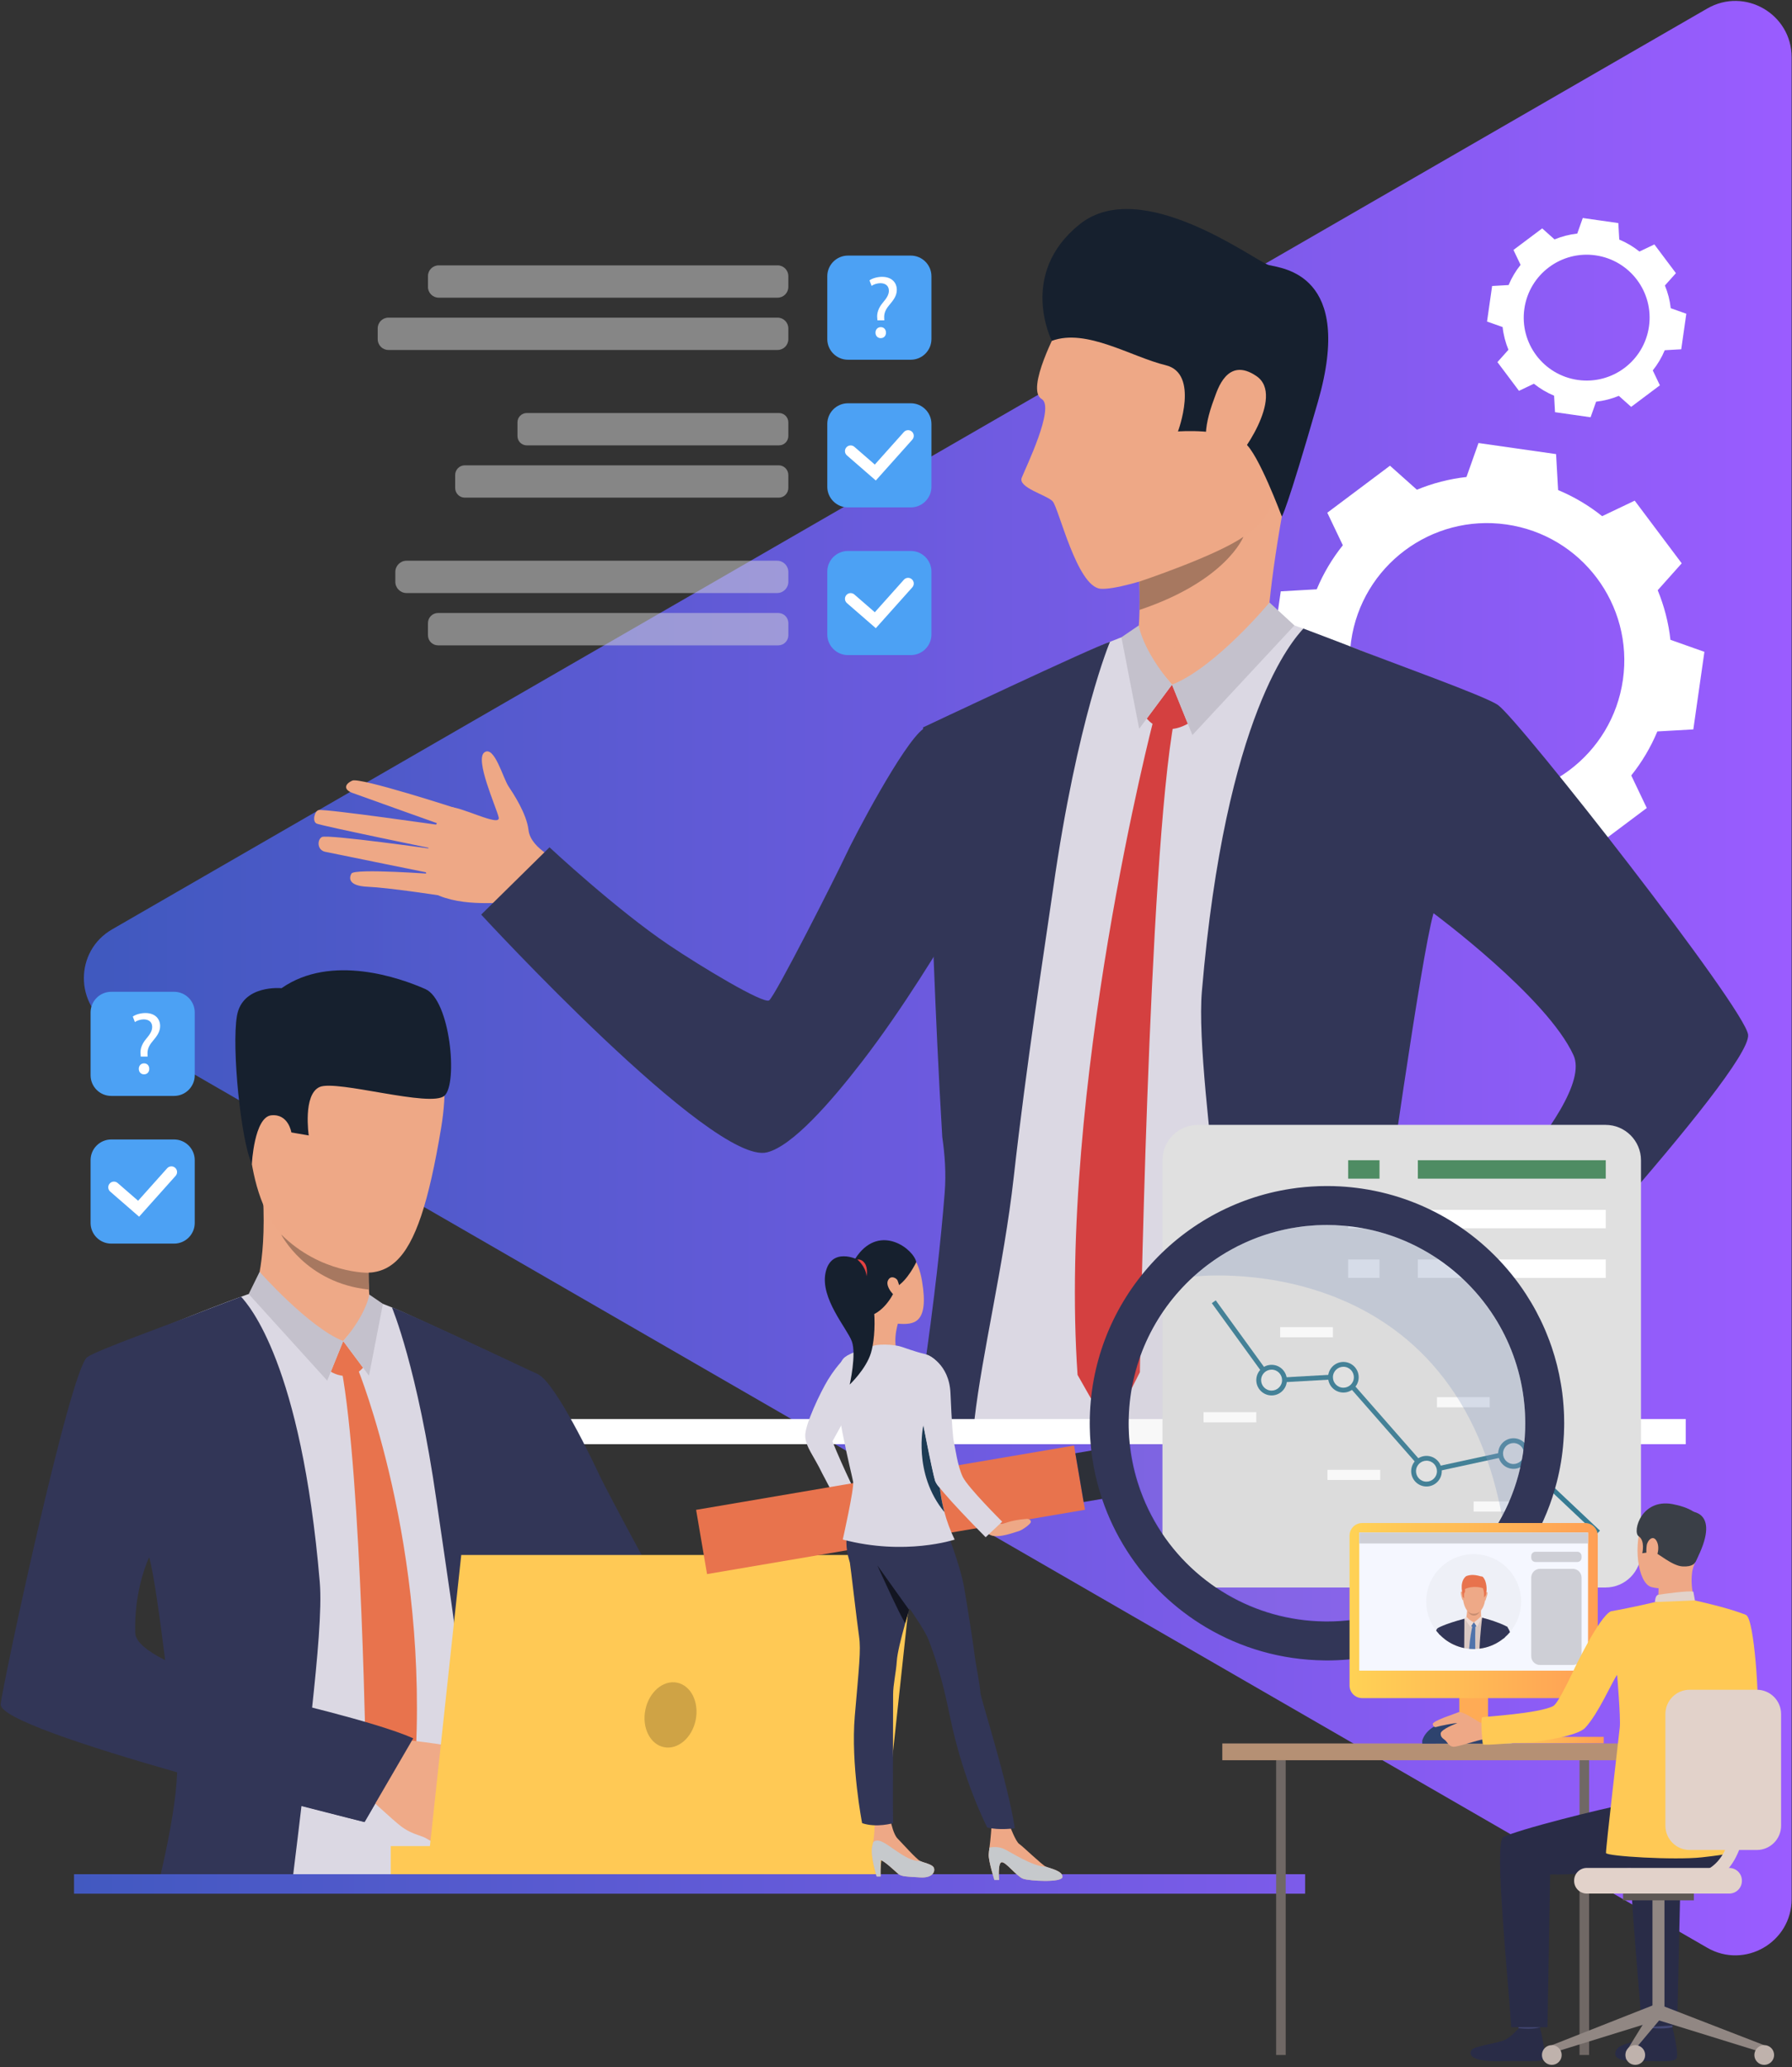 <svg width="514" height="593" viewBox="0 0 514 593" fill="none" xmlns="http://www.w3.org/2000/svg">
<rect x="0" y="0" width="514" height="593" fill="#333333" stroke="none"/>
<path d="M32.128 266.619L489.687 2.446C500.445 -3.765 513.895 4.002 513.895 16.424V544.765C513.895 557.191 500.445 564.954 489.687 558.743L32.128 294.574C21.37 288.363 21.37 272.833 32.128 266.619Z" fill="url(#paint0_linear_1_689)"/>
<path d="M475.379 209.821C473.464 214.419 470.926 218.658 467.893 222.453L472.346 231.788L463.356 238.531L454.366 245.275L446.647 238.386C442.154 240.239 437.376 241.486 432.426 242.039L428.976 251.781L417.852 250.191L406.727 248.602L406.141 238.284C401.543 236.37 397.304 233.832 393.508 230.799L384.173 235.251L377.43 226.262L370.687 217.272L377.576 209.556C375.722 205.063 374.475 200.282 373.923 195.335L364.181 191.885L365.77 180.761L367.359 169.636L377.677 169.05C379.592 164.452 382.13 160.213 385.163 156.417L380.71 147.082L389.7 140.339L398.69 133.596L406.409 140.485C410.902 138.631 415.68 137.384 420.63 136.832L424.08 127.09L435.204 128.679L446.329 130.268L446.915 140.586C451.513 142.501 455.752 145.039 459.547 148.072L468.883 143.619L475.626 152.609L482.369 161.599L475.48 169.318C477.334 173.811 478.581 178.589 479.133 183.539L488.875 186.989L487.286 198.113L485.697 209.238L475.379 209.824V209.821ZM432.09 150.454C410.563 147.38 390.618 162.341 387.545 183.868C384.471 205.395 399.432 225.34 420.959 228.413C442.486 231.487 462.431 216.526 465.504 194.999C468.578 173.472 453.617 153.527 432.09 150.454V150.454Z" fill="white"/>
<path d="M477.5 100.466C476.622 102.573 475.46 104.518 474.067 106.257L476.107 110.536L471.987 113.627L467.866 116.717L464.329 113.559C462.269 114.41 460.08 114.979 457.809 115.233L456.227 119.699L451.127 118.971L446.027 118.242L445.76 113.512C443.652 112.634 441.707 111.472 439.969 110.079L435.689 112.119L432.599 107.998L429.508 103.878L432.667 100.34C431.816 98.28 431.243 96.088 430.993 93.821L426.527 92.239L427.255 87.139L427.984 82.039L432.714 81.771C433.592 79.664 434.754 77.719 436.147 75.98L434.107 71.701L438.227 68.61L442.348 65.52L445.885 68.678C447.945 67.831 450.138 67.258 452.405 67.004L453.987 62.538L459.087 63.267L464.187 63.995L464.454 68.725C466.562 69.603 468.507 70.765 470.245 72.158L474.525 70.118L477.615 74.239L480.706 78.359L477.547 81.897C478.398 83.957 478.967 86.149 479.221 88.416L483.688 89.999L482.959 95.098L482.23 100.198L477.5 100.466V100.466ZM457.657 73.249C447.786 71.84 438.644 78.698 437.234 88.569C435.825 98.439 442.683 107.582 452.554 108.991C462.425 110.401 471.567 103.543 472.976 93.672C474.386 83.801 467.528 74.659 457.657 73.249V73.249Z" fill="white"/>
<path d="M130.816 231.876C130.816 231.876 103.295 222.934 101.058 223.93C98.822 224.93 98.52 226.505 101.065 227.454C103.61 228.399 127.455 236.894 127.455 236.894C127.455 236.894 93.444 231.995 91.425 232.381C90.242 232.608 89.483 235.617 90.805 236.254C92.13 236.891 125.662 243.766 125.662 243.766C125.662 243.766 93.905 239.25 92.33 240.11C90.951 240.862 90.92 243.841 93.261 244.346C95.603 244.851 124.931 250.787 124.931 250.787C124.931 250.787 101.689 249.022 100.801 250.598C100.259 251.56 99.486 254.122 105.487 254.383C111.488 254.64 125.659 256.816 125.659 256.816L130.813 231.883L130.816 231.876Z" fill="#EEA886"/>
<path d="M161.145 247.29C161.145 247.29 152.24 243.749 151.599 238.131C151.057 233.353 147.089 227.427 145.872 225.601C144.243 223.157 141.813 213.825 138.957 215.818C136.103 217.807 142.27 231.368 143.033 234.455C143.799 237.545 131.641 230.961 128.601 231.554C125.562 232.151 117.28 253.468 126.073 256.995C134.87 260.519 146.205 258.279 147.648 259.218C149.092 260.157 153.964 262.044 153.964 262.044L161.145 247.29V247.29Z" fill="#EEA886"/>
<path d="M268.507 407.069C268.308 409.644 268.094 412.098 267.894 414.29H395.34C395.292 412.142 395.231 409.705 395.187 407.069C394.757 385.82 394.13 350.989 394.405 337.835C394.757 319.056 398.711 270.258 399.494 267.435C399.494 267.435 427.456 226.807 456.787 307.003C462.843 323.529 407.328 364.94 414.227 366.21C421.11 367.467 420.835 380.574 420.835 380.574C420.835 380.574 473.113 335.039 472.042 321.628C471.446 314.176 430.509 205.91 424.254 201.433C419.991 198.367 393.225 187.635 379.349 182.376C372.925 179.923 368.035 178.222 367.022 178.161C363.847 177.961 324.693 181.719 324.693 181.719C324.693 181.719 319.081 183.637 313.331 186.273C303.535 190.766 288.266 197.801 277.318 203.016C273.777 204.703 269.344 206.97 265.665 208.919C266.108 222.225 266.905 236.498 268.026 251.753C268.026 251.753 270.066 285.069 270.249 318.72C272.011 326.341 271.706 344.046 271.706 344.046C272.198 360.833 270.327 378.067 269.836 387.694C269.531 393.718 269.023 400.77 268.501 407.073L268.507 407.069Z" fill="#DBD8E3"/>
<path d="M263.004 407.07C264.844 395.159 266.592 382.754 268.032 370.887V370.796C268.263 368.864 268.493 366.946 268.724 365.045C268.724 364.954 268.74 364.845 268.754 364.754C269.672 356.72 270.425 349.038 270.977 342.003C271.39 336.605 271.024 331.35 270.272 326.182C268.097 290.2 267.006 252.255 267.006 252.255C265.857 236.708 265.196 222.206 264.752 208.668C264.752 208.668 313.92 185.443 318.379 184.108C318.379 184.108 309.057 206.002 302.067 254.952C299.369 273.748 294.385 305.39 290.769 337.693C289.343 350.434 286.998 363.327 284.758 375.468C282.644 386.922 280.617 397.714 279.53 407.066C279.452 407.632 279.391 408.201 279.33 408.767C279.16 410.377 278.96 412.234 278.733 414.287H261.869C262.251 411.912 262.634 409.489 263.004 407.066V407.07Z" fill="#323657"/>
<path d="M349.606 349.82C351.846 371.527 354.296 389.1 356.275 407.066C356.536 409.458 356.796 411.864 357.04 414.287H408.753C408.078 411.895 407.418 409.489 406.791 407.066C401.24 386.139 396.811 364.784 396.811 351.83C396.811 351.83 407.573 274.439 411.175 261.973C411.175 261.973 443.722 286.042 451.326 302.706C458.134 317.609 408.261 363.127 408.844 364.659C412.233 373.628 425.217 390.015 425.217 390.015C425.217 390.015 502.438 307.074 501.412 296.848C500.676 289.413 435.932 206.747 429.694 202.271C426.075 199.678 399.339 190.204 386.216 185.023C383.81 184.074 375.989 181.13 373.844 180.316C371.069 183.414 351.507 204.463 344.73 284.459C343.581 297.949 347.183 326.497 349.606 349.817V349.82Z" fill="#323657"/>
<path d="M363.406 182.322C363.406 182.322 363.673 168.88 368.854 141.687C370.24 134.408 326.593 160.842 326.593 160.842C326.593 160.842 326.728 163.39 326.816 166.836C326.864 168.656 326.891 170.72 326.881 172.79C326.874 173.522 326.871 174.247 326.85 174.966C326.81 176.89 326.722 178.73 326.559 180.299C326.396 181.912 325.441 184.762 325.102 185.544C323.303 189.695 348.706 192.847 363.406 182.329V182.322Z" fill="#EEA987"/>
<path d="M336.165 196.408L328.931 206.13C328.931 206.13 333.17 211.806 340.699 207.614L336.169 196.408H336.165Z" fill="#D44040"/>
<path d="M330.863 206.523C330.863 206.523 303.423 312.174 309.078 394.41L318.312 410.682L326.953 393.637C326.953 393.637 329.321 246.535 336.844 206.266L330.863 206.523V206.523Z" fill="#D44040"/>
<path d="M328.416 187.344L336.162 196.409C336.162 196.409 348.595 193.999 352.244 187.507C355.894 181.011 328.413 187.348 328.413 187.348L328.416 187.344Z" fill="#EEA987"/>
<path d="M326.639 179.411C326.639 179.411 327.54 186.32 336.164 196.405L326.751 209.051L321.658 182.817L326.642 179.411H326.639Z" fill="#C4C1CC"/>
<path d="M364.127 172.838C364.127 172.838 348.74 191.435 336.168 196.405L342.017 210.864L371.273 179.409L364.127 172.835V172.838Z" fill="#C4C1CC"/>
<path d="M138.02 262.376C138.02 262.376 204.34 334.426 219.988 330.577C227.223 328.798 238.181 316.308 247.239 304.567C250.224 300.7 253.152 296.641 255.937 292.625C255.944 292.619 255.944 292.609 255.944 292.609C267.055 276.567 275.76 261.194 275.76 261.194C275.76 261.194 308.598 222.71 282.246 205.554C282.246 205.554 271.142 204.432 264.822 209.092C258.99 213.395 244.799 240.486 242.495 245.508C240.191 250.523 222.272 285.933 220.598 286.98C218.928 288.027 201.328 277.465 191.918 271.132C176.717 260.899 157.616 243.065 157.616 243.065L138.013 262.376H138.02Z" fill="#323657"/>
<path d="M303.613 93.923C303.613 93.923 294.024 111.702 298.778 114.464C302.705 116.748 294.176 134.195 293.061 137.045C291.946 139.895 300.174 141.965 301.922 143.802C303.671 145.635 308.852 168.209 315.629 168.89C322.406 169.571 352.943 158.952 361.259 150.304C369.574 141.657 376.395 102.607 370.848 86.132C365.298 69.661 320.539 62.864 303.616 93.919L303.613 93.923Z" fill="#EEA886"/>
<path d="M301.698 97.775C301.698 97.775 291.909 78.576 309.688 64.334C327.468 50.092 360.252 75.089 363.949 76.041C367.642 76.994 388.61 78.434 378.025 115.247C368.933 146.855 367.666 148.186 367.666 148.186C367.666 148.186 360.882 129.875 357.036 127.083C351.032 122.725 337.871 123.772 337.871 123.772C337.871 123.772 344.143 107.121 334.34 104.763C324.537 102.404 311.616 94.096 301.698 97.779V97.775Z" fill="#16202E"/>
<path d="M348.314 114.233C349.178 111.949 351.974 102.133 360.398 107.896C368.822 113.66 355.149 132.165 353.682 132.402C352.214 132.643 341.039 133.453 348.314 114.233V114.233Z" fill="#EEA886"/>
<path d="M326.881 172.787C326.874 173.519 326.871 174.244 326.85 174.963C351.817 166.583 356.652 153.971 356.652 153.971C348.866 159.477 326.816 166.834 326.816 166.834C326.864 168.653 326.891 170.717 326.881 172.787V172.787Z" fill="#A77860"/>
<path d="M417.854 364.394C417.854 364.394 415.492 366.373 412.988 366.353C408.664 366.315 403.744 361.619 399.227 365.885C394.71 370.151 404.222 388.304 407.648 390.428C411.073 392.556 418.86 388.734 427.193 378.663C435.525 368.593 417.857 364.394 417.857 364.394H417.854Z" fill="#EEA886"/>
<path d="M400.957 364.668C400.957 364.668 392.214 367.671 382.896 372.218C374.723 376.206 365.13 382.299 366.109 384.369C367.593 387.514 374.885 381.618 383.258 378.212C390.964 375.078 389.974 377.003 389.974 377.003C389.974 377.003 390.225 376.44 382.496 381.506C374.184 386.955 365.486 393.156 366.251 394.867C367.204 396.988 367.502 397.171 370.843 395.69C369.104 396.958 369.206 397.618 369.667 398.401C372.052 402.457 385.518 396.375 390.866 393.959C386.769 395.839 383.967 397.666 387.03 399.204C390.533 400.963 409.18 391.495 416.188 388.754C423.829 385.765 400.953 364.665 400.953 364.665L400.957 364.668Z" fill="#EEA886"/>
<path d="M408.844 364.669C408.844 364.669 410.745 375.793 425.214 390.022C425.214 390.022 458.384 353.429 464.301 346.581L438.348 331.522L408.844 364.669V364.669Z" fill="#323657"/>
<path d="M27.16 407.069H483.52V414.29H27.16V407.069Z" fill="white"/>
<path d="M261.234 115.684H243.221C239.947 115.684 237.291 118.34 237.291 121.614V139.627C237.291 142.9 239.947 145.557 243.221 145.557H261.234C264.507 145.557 267.164 142.9 267.164 139.627V121.614C267.164 118.34 264.507 115.684 261.234 115.684Z" fill="#4CA1F4"/>
<g opacity="0.69">
<path opacity="0.72" d="M223.034 76.12H125.834C124.133 76.12 122.75 77.502 122.75 79.203V82.31C122.75 84.011 124.133 85.394 125.834 85.394H223.034C224.735 85.394 226.117 84.011 226.117 82.31V79.2C226.117 77.499 224.735 76.116 223.034 76.116V76.12Z" fill="#D9D9D9"/>
<path opacity="0.72" d="M111.419 91.117H223.034C224.737 91.117 226.117 92.498 226.117 94.201V97.311C226.117 99.014 224.737 100.395 223.034 100.395H111.419C109.716 100.395 108.336 99.014 108.336 97.311V94.201C108.336 92.498 109.716 91.117 111.419 91.117Z" fill="#D9D9D9"/>
</g>
<path d="M261.234 73.32H243.221C239.947 73.32 237.291 75.977 237.291 79.25V97.264C237.291 100.537 239.947 103.194 243.221 103.194H261.234C264.507 103.194 267.164 100.537 267.164 97.264V79.25C267.164 75.977 264.507 73.32 261.234 73.32V73.32Z" fill="#4CA1F4"/>
<g opacity="0.69">
<path opacity="0.72" d="M151.095 118.482H223.444C224.92 118.482 226.117 119.679 226.117 121.156V125.087C226.117 126.563 224.92 127.76 223.444 127.76H151.095C149.619 127.76 148.422 126.563 148.422 125.087V121.156C148.422 119.679 149.619 118.482 151.095 118.482Z" fill="#D9D9D9"/>
<path opacity="0.72" d="M223.339 133.483H133.333C131.798 133.483 130.554 134.727 130.554 136.262V139.983C130.554 141.518 131.798 142.761 133.333 142.761H223.339C224.874 142.761 226.117 141.518 226.117 139.983V136.262C226.117 134.727 224.874 133.483 223.339 133.483V133.483Z" fill="#D9D9D9"/>
</g>
<g opacity="0.69">
<path opacity="0.72" d="M116.614 160.85H222.895C224.674 160.85 226.117 162.292 226.117 164.072V166.905C226.117 168.685 224.674 170.127 222.895 170.127H116.614C114.834 170.127 113.391 168.685 113.391 166.905V164.072C113.391 162.292 114.834 160.85 116.614 160.85Z" fill="#D9D9D9"/>
<path opacity="0.72" d="M223.231 175.848H125.641C124.045 175.848 122.751 177.142 122.751 178.738V182.238C122.751 183.834 124.045 185.129 125.641 185.129H223.231C224.827 185.129 226.121 183.834 226.121 182.238V178.738C226.121 177.142 224.827 175.848 223.231 175.848Z" fill="#D9D9D9"/>
</g>
<path d="M243.221 158.051H261.234C264.509 158.051 267.164 160.706 267.164 163.981V181.994C267.164 185.269 264.509 187.924 261.234 187.924H243.221C239.946 187.924 237.291 185.269 237.291 181.994V163.981C237.291 160.706 239.946 158.051 243.221 158.051Z" fill="#4CA1F4"/>
<path d="M251.21 137.842L242.921 130.638C242.24 130.048 242.169 129.018 242.759 128.337C243.348 127.656 244.378 127.585 245.059 128.174L250.922 133.267L259.254 123.942C259.854 123.271 260.884 123.213 261.555 123.813C262.226 124.413 262.283 125.443 261.683 126.114L251.21 137.838V137.842Z" fill="white"/>
<path d="M251.21 180.208L242.921 173.004C242.24 172.414 242.169 171.384 242.759 170.703C243.348 170.022 244.378 169.951 245.059 170.54L250.922 175.633L259.254 166.308C259.854 165.637 260.884 165.58 261.555 166.179C262.226 166.779 262.283 167.809 261.683 168.48L251.21 180.204V180.208Z" fill="white"/>
<path d="M251.672 91.9L251.621 91.243C251.468 89.877 251.926 88.386 253.186 86.872C254.325 85.533 254.955 84.547 254.955 83.409C254.955 82.121 254.145 81.26 252.553 81.237C251.645 81.237 250.631 81.542 250.001 82.019L249.395 80.427C250.228 79.82 251.668 79.417 253.01 79.417C255.917 79.417 257.232 81.213 257.232 83.131C257.232 84.849 256.273 86.089 255.06 87.529C253.949 88.844 253.542 89.955 253.62 91.243L253.644 91.9H251.672V91.9ZM251.116 95.438C251.116 94.503 251.746 93.845 252.634 93.845C253.522 93.845 254.125 94.503 254.125 95.438C254.125 96.322 253.542 97.003 252.61 97.003C251.726 97.003 251.119 96.322 251.119 95.438H251.116Z" fill="white"/>
<path d="M49.926 326.877H31.912C28.639 326.877 25.982 329.534 25.982 332.807V350.82C25.982 354.094 28.639 356.75 31.912 356.75H49.926C53.199 356.75 55.855 354.094 55.855 350.82V332.807C55.855 329.534 53.199 326.877 49.926 326.877Z" fill="#4CA1F4"/>
<path d="M31.912 284.51H49.926C53.201 284.51 55.855 287.165 55.855 290.44V308.453C55.855 311.728 53.201 314.383 49.926 314.383H31.912C28.637 314.383 25.982 311.728 25.982 308.453V290.44C25.982 287.165 28.637 284.51 31.912 284.51Z" fill="#4CA1F4"/>
<path d="M39.901 349.031L31.613 341.827C30.931 341.237 30.86 340.207 31.45 339.526C32.04 338.845 33.07 338.774 33.751 339.364L39.613 344.457L47.945 335.131C48.545 334.46 49.575 334.403 50.246 335.003C50.917 335.602 50.975 336.632 50.375 337.303L39.901 349.028V349.031Z" fill="white"/>
<path d="M150.18 480.71C148.801 486.69 149.038 500.587 149.038 500.587C148.662 513.768 150.132 527.302 150.508 534.862C150.519 535.096 150.536 535.329 150.542 535.567C150.641 537.352 150.756 539.243 150.888 541.158H52.289C52.323 539.341 52.36 537.471 52.391 535.567C52.587 524.408 52.767 512.186 52.78 503.46C30.247 497.51 5.913 489.744 6.371 484.064C6.839 478.219 24.391 392.161 29.301 388.647C32.649 386.245 53.661 377.824 64.559 373.687C69.597 371.765 73.44 370.427 74.226 370.383C76.72 370.227 107.457 373.172 107.457 373.172C107.457 373.172 111.869 374.683 116.369 376.75C124.058 380.277 136.043 385.794 144.646 389.891C147.425 391.209 150.898 392.998 153.785 394.53C153.436 404.973 152.816 416.172 151.928 428.144C151.928 428.144 150.332 454.296 150.18 480.71V480.71ZM52.489 490.665C51.276 474.282 46.335 446.137 45.786 444.144C45.773 444.144 43.468 446.34 43.455 446.34C43.455 446.33 42.696 446.445 42.686 446.435C42.676 446.404 41.988 446.699 41.988 446.699C41.988 446.699 27.068 467.539 26.905 478.744C26.824 484.088 38.481 487.914 52.492 490.669L52.489 490.665Z" fill="#DBD8E3"/>
<path d="M154.551 541.157H141.634C141.339 539.338 141.02 537.471 140.685 535.566C138.496 523.232 135.616 509.295 134.081 495.616C131.241 470.259 127.334 445.418 125.223 430.661C119.734 392.239 112.411 375.049 112.411 375.049C115.908 376.092 154.503 394.333 154.503 394.333C154.158 404.952 153.643 416.348 152.738 428.54C152.738 428.54 151.887 458.328 150.173 486.579C149.59 490.624 149.295 494.762 149.62 498.994C150.051 504.521 150.651 510.552 151.369 516.845C151.379 516.93 151.382 517.011 151.396 517.082C151.569 518.576 151.752 520.078 151.928 521.599C151.928 521.626 151.938 521.64 151.938 521.663C152.491 526.231 153.104 530.894 153.754 535.563C154.012 537.43 154.276 539.294 154.551 541.154V541.157Z" fill="#323657"/>
<path d="M117.606 498.655C114.672 505.581 104.557 522.68 104.557 522.68C104.557 522.68 97.238 520.884 86.469 518.098C85.761 524.208 85.046 529.955 84.361 535.566C84.134 537.443 83.904 539.304 83.687 541.157H45.275C45.732 539.277 46.166 537.409 46.576 535.566C48.924 525.163 50.571 515.486 50.808 508.424C25.052 501.068 -0.196 492.827 0.194 488.882C0.777 483.047 20.122 392.828 25.028 389.314C27.858 387.281 48.853 379.84 59.154 375.78C61.035 375.035 67.463 372.622 69.15 371.979C71.336 374.411 86.398 391.036 91.718 453.835C92.379 461.646 91.01 475.901 89.488 490.187C105.082 494.348 118.101 497.476 117.599 498.658L117.606 498.655ZM47.369 476.243C45.817 463.733 44.058 451.145 42.788 446.739C42.788 446.739 38.443 455.506 38.782 468.362C38.847 470.957 42.154 473.617 47.369 476.243Z" fill="#323657"/>
<path d="M72.609 371.369C72.609 371.369 76.52 363.982 75.439 343.01C75.141 337.202 105.956 356.788 105.956 356.788C105.956 356.788 105.851 358.79 105.783 361.491C105.746 362.616 105.729 363.849 105.729 365.117C105.729 365.466 105.732 365.815 105.732 366.167C105.739 366.74 105.742 367.309 105.752 367.875C105.766 368.58 105.793 369.268 105.827 369.932C105.861 370.688 105.912 371.402 105.983 372.056C106.112 373.324 106.854 375.56 107.125 376.174C108.538 379.433 84.144 379.62 72.606 371.369H72.609Z" fill="#EEA987"/>
<path d="M98.446 384.706L104.125 392.337C104.125 392.337 100.797 396.793 94.888 393.503L98.446 384.706Z" fill="#E8734D"/>
<path d="M102.605 392.645C102.605 392.645 123.414 443.466 118.972 508.021L112.408 519.932L105.008 509.79C105.008 509.79 103.811 424.057 97.905 392.445L102.602 392.649L102.605 392.645Z" fill="#E8734D"/>
<path d="M104.527 377.594L98.445 384.706C98.445 384.706 88.686 382.815 85.819 377.719C82.953 372.623 104.524 377.594 104.524 377.594H104.527Z" fill="#EEA987"/>
<path d="M105.922 371.365C105.922 371.365 105.214 376.787 98.447 384.706L105.838 394.634L109.836 374.039L105.926 371.365H105.922Z" fill="#C4C1CC"/>
<path d="M74.461 364.842C74.461 364.842 88.571 380.805 98.441 384.705L93.853 396.057L71.333 371.212L74.464 364.842H74.461Z" fill="#C4C1CC"/>
<path d="M219.536 509.248C219.536 509.248 200.804 491.082 188.521 488.059C182.842 486.663 175.36 478.822 168.254 469.606C165.909 466.569 163.612 463.384 161.426 460.233C161.419 460.226 161.419 460.219 161.419 460.219C152.697 447.628 145.863 435.558 145.863 435.558C145.863 435.558 120.086 405.349 140.77 391.883C140.77 391.883 149.637 391.69 154.497 394.333C159.498 397.047 170.162 419.306 171.971 423.247C173.777 427.185 193.366 463.794 194.681 464.618C195.992 465.441 198.178 468.45 206.016 472.672C215.612 477.84 230.688 492.963 230.688 492.963L219.536 509.251V509.248Z" fill="#323657"/>
<path d="M129.628 530.274C129.628 530.274 127.012 530.169 125.89 529.565C125.89 529.565 123.932 528.308 122.488 527.502C122.027 527.248 121.624 527.034 121.346 526.926C120.191 526.468 117.517 525.808 115.054 523.927C112.59 522.05 104.559 514.537 104.559 514.537L109.751 506.561L112.146 498.662C112.146 498.662 130.868 500.522 133.365 502.007C133.609 502.152 133.843 502.305 134.053 502.467C136.046 503.928 136.913 505.853 137.872 506.74C138.221 507.069 141.484 510.559 141.301 511.976C141.05 513.941 140.078 515.202 138.861 515.798C138.861 515.798 138.201 519.624 136.222 521.335C136.222 521.335 135.727 524.886 132.66 526.312C132.66 526.312 131.752 529.857 129.628 530.28V530.274Z" fill="#EFAA88"/>
<path d="M99.814 288.902C99.814 288.902 133.652 280.746 126.526 323.587C119.396 366.428 111.281 369.905 90.668 361.363C70.056 352.82 71.489 325.421 70.259 312.012C69.033 298.604 88.991 289.529 99.814 288.902Z" fill="#EEA886"/>
<path d="M82.044 318.572C81.543 314.81 74.071 313.536 73.552 319.195C73.034 324.857 77.168 334.715 79.98 333.698C82.793 332.681 82.735 323.759 82.044 318.568V318.572Z" fill="#EEA886"/>
<path d="M72.237 333.912C72.237 333.912 72.915 320.436 77.828 319.944C82.738 319.453 83.575 324.861 83.575 324.861L88.556 325.725C88.556 325.725 86.815 313.95 91.694 311.815C96.574 309.681 123.601 317.844 127.491 314.323C131.381 310.802 129.175 286.896 121.998 283.724C114.821 280.553 95.029 273.505 80.749 283.477C80.749 283.477 69.489 282.359 67.954 291.457C66.419 300.555 69.083 327.209 72.241 333.912H72.237Z" fill="#16202E"/>
<path d="M118.528 498.658L104.557 522.68C104.557 522.68 67.544 513.144 58.91 510.708L78.652 487.212C78.652 487.212 107.759 493.86 118.531 498.662L118.528 498.658Z" fill="#323657"/>
<path d="M105.828 369.931H105.821C87.672 368.081 80.638 354.11 80.638 354.11C92.054 365.425 105.726 365.116 105.726 365.116C105.726 365.465 105.73 365.814 105.73 366.167C105.737 366.739 105.74 367.309 105.75 367.875C105.764 368.579 105.791 369.267 105.825 369.931H105.828Z" fill="#A77860"/>
<path d="M132.299 446.065L122.429 537.837H252.348L262.219 446.065H132.299Z" fill="#FFC955"/>
<path d="M112.089 529.578H133.789V537.836H112.089V529.578Z" fill="#FFC955"/>
<path d="M21.237 537.646H374.348V543.238H21.237V537.646Z" fill="url(#paint1_linear_1_689)"/>
<path d="M185.111 490.475C184.068 495.585 186.45 500.386 190.435 501.199C194.42 502.013 198.496 498.533 199.54 493.423C200.583 488.313 198.201 483.511 194.216 482.698C190.232 481.885 186.155 485.365 185.111 490.475Z" fill="#CFA345"/>
<path d="M460.511 322.688H343.597C337.982 322.688 333.425 327.246 333.425 332.861V445.228C333.425 450.842 337.982 455.4 343.597 455.4H460.511C466.126 455.4 470.684 450.842 470.684 445.228V332.861C470.684 327.246 466.126 322.688 460.511 322.688V322.688Z" fill="#E0E0E0"/>
<path d="M457.966 440.097L458.918 439.091L434.311 415.873L409.405 421.267L385.617 394.139L364.87 395.311L348.713 373.021L347.588 373.835L364.192 396.738L385.021 395.562L408.9 422.795L433.89 417.381L457.966 440.097Z" fill="#377B93"/>
<path d="M405.543 421.25C405.113 423.246 406.38 425.215 408.373 425.645C410.368 426.076 412.337 424.808 412.767 422.816C413.198 420.823 411.934 418.851 409.938 418.421C407.942 417.987 405.974 419.255 405.543 421.25Z" fill="#E6E6E6"/>
<path d="M408.229 426.323C410.594 426.835 412.935 425.327 413.447 422.962C413.959 420.596 412.451 418.255 410.086 417.743C407.721 417.232 405.379 418.739 404.867 421.105C404.356 423.47 405.864 425.811 408.229 426.323ZM409.794 419.095C411.414 419.444 412.444 421.047 412.095 422.667C411.746 424.286 410.143 425.317 408.524 424.968C406.904 424.619 405.874 423.016 406.223 421.396C406.572 419.776 408.175 418.746 409.794 419.095Z" fill="#377B93"/>
<path d="M381.714 394.301C381.28 396.297 382.551 398.266 384.543 398.696C386.539 399.13 388.508 397.863 388.938 395.867C389.372 393.871 388.105 391.902 386.109 391.472C384.113 391.038 382.144 392.305 381.714 394.301Z" fill="#E6E6E6"/>
<path d="M384.397 399.374C386.762 399.885 389.103 398.378 389.615 396.012C390.127 393.647 388.619 391.306 386.254 390.794C383.889 390.282 381.547 391.79 381.035 394.155C380.524 396.521 382.032 398.862 384.397 399.374ZM385.962 392.146C387.582 392.495 388.612 394.098 388.263 395.718C387.914 397.337 386.311 398.367 384.692 398.018C383.072 397.669 382.042 396.067 382.391 394.447C382.74 392.827 384.343 391.797 385.962 392.146Z" fill="#377B93"/>
<path d="M361.118 395.128C360.684 397.124 361.951 399.093 363.947 399.523C365.943 399.957 367.912 398.69 368.342 396.694C368.772 394.698 367.505 392.729 365.512 392.299C363.517 391.865 361.548 393.133 361.118 395.128Z" fill="#E6E6E6"/>
<path d="M363.803 400.201C366.168 400.713 368.51 399.205 369.021 396.84C369.533 394.474 368.025 392.133 365.66 391.621C363.295 391.11 360.953 392.617 360.442 394.983C359.93 397.348 361.438 399.689 363.803 400.201ZM365.369 392.973C366.988 393.322 368.018 394.925 367.669 396.545C367.32 398.164 365.718 399.195 364.098 398.846C362.478 398.497 361.448 396.894 361.797 395.274C362.146 393.654 363.749 392.624 365.369 392.973Z" fill="#377B93"/>
<path d="M430.508 416.184C430.074 418.18 431.342 420.149 433.338 420.579C435.333 421.009 437.302 419.742 437.732 417.75C438.163 415.754 436.896 413.785 434.903 413.355C432.907 412.921 430.939 414.188 430.508 416.184Z" fill="#E6E6E6"/>
<path d="M433.19 421.261C435.555 421.772 437.896 420.264 438.408 417.899C438.92 415.534 437.412 413.192 435.047 412.681C432.681 412.169 430.34 413.677 429.828 416.042C429.317 418.407 430.825 420.749 433.19 421.261ZM434.755 414.033C436.375 414.382 437.405 415.985 437.056 417.604C436.707 419.224 435.104 420.254 433.485 419.905C431.865 419.556 430.835 417.953 431.184 416.334C431.533 414.714 433.136 413.684 434.755 414.033Z" fill="#377B93"/>
<path d="M422.683 430.711H437.816V433.625H422.683V430.711Z" fill="white"/>
<path d="M412.156 400.804H427.289V403.718H412.156V400.804Z" fill="white"/>
<path d="M380.761 421.644H395.895V424.558H380.761V421.644Z" fill="white"/>
<path d="M367.191 380.714H382.324V383.628H367.191V380.714Z" fill="white"/>
<path d="M345.207 405.104H360.34V408.019H345.207V405.104Z" fill="white"/>
<path d="M406.681 332.83H460.582V338.12H406.681V332.83Z" fill="#4E8C63"/>
<path d="M406.681 347.062H460.582V352.351H406.681V347.062Z" fill="white"/>
<path d="M406.681 361.297H460.582V366.586H406.681V361.297Z" fill="white"/>
<path d="M386.691 332.83H395.688V338.12H386.691V332.83Z" fill="#4E8C63"/>
<path d="M386.691 347.062H395.688V352.351H386.691V347.062Z" fill="white"/>
<path d="M386.691 361.297H395.688V366.586H386.691V361.297Z" fill="white"/>
<path d="M244.279 403.504C244.279 403.504 251.354 387.477 243.147 388.801C243.147 388.801 240.352 391.112 237.485 395.816C235.313 399.38 230.796 408.814 230.966 412.006C231.132 415.195 233.402 417.577 235.852 422.7C235.852 422.7 240.945 432.212 241.162 433.357L246.546 430.562C246.546 430.562 241.982 421.47 238.766 413.473L244.279 403.504V403.504Z" fill="#DBD8E3"/>
<path d="M199.665 433.124L308.07 414.672L311.207 433.101L202.802 451.553L199.665 433.124Z" fill="#E8734D"/>
<path d="M308.438 416.888L314.227 415.902L316.608 429.892L310.819 430.878L308.438 416.888Z" fill="#2D3038"/>
<path d="M285.225 539.3H286.56C286.56 539.3 286.116 534.258 287.349 534.207C288.583 534.156 291.649 538.31 293.479 538.951C295.309 539.595 304.699 540.137 304.749 538.405C304.8 536.677 301.141 535.982 300.006 535.488C298.87 534.993 293.334 529.605 292.344 528.965C291.355 528.321 289.667 523.855 289.667 523.855L284.425 523.621C284.425 523.621 284.13 527.796 283.812 530.008C283.693 530.825 283.608 531.571 283.595 532.079C283.544 533.956 285.225 539.296 285.225 539.296V539.3Z" fill="#EEA886"/>
<path d="M251.458 538.304H252.569V533.61C253.494 533.688 256.612 536.636 257.574 537.49C258.536 538.341 259.858 538.304 263.921 538.561C267.98 538.819 268.363 536.389 267.719 535.562C267.075 534.735 265.002 534.373 263.921 533.858C262.84 533.339 258.577 528.531 257.438 527.396C256.303 526.257 255.609 523.001 255.609 523.001L250.865 523.414C250.865 523.414 250.895 526.396 250.353 528.894C250.353 528.894 250.35 528.907 250.35 528.914C250.302 529.127 250.251 529.337 250.197 529.541C249.492 532.14 251.458 538.307 251.458 538.307V538.304Z" fill="#EEA886"/>
<path d="M269.005 431.931C269.005 431.931 270.797 436.17 270.957 437.244C271.116 438.315 275.314 448.464 276.527 455.305C277.256 459.402 279.262 472.221 279.424 473.85C279.702 476.639 281.017 482.799 281.217 485.649C281.329 487.242 289.177 511.693 291.074 524.461C291.074 524.461 286.561 525.129 283.172 524.234C283.172 524.234 276.283 511.039 272.461 492.325C270.157 481.054 268.12 475.043 266.335 470.401C264.549 465.759 254.444 452.611 253.387 451.134C252.333 449.656 245.722 441.493 251.981 432.649C258.239 423.805 269.001 431.931 269.001 431.931H269.005Z" fill="#323657"/>
<path d="M246.411 469.493C246.984 473.302 246.381 478.303 245.185 492.223C243.989 506.143 247.279 522.998 247.279 522.998C251.409 524.411 256.17 522.998 256.17 522.998C256.062 522.018 256.17 489.068 256.17 486.134C256.17 483.199 257.014 479.865 257.231 476.494C257.38 474.196 258.447 469.964 259.65 465.64C260.009 464.346 260.382 463.045 260.745 461.784C260.948 461.076 261.148 460.381 261.341 459.71C263.035 453.838 265.312 431.162 265.312 431.162C265.312 431.162 252.69 420.996 246.547 430.566C240.403 440.135 243.558 447.095 243.775 448.291C243.992 449.487 245.842 465.691 246.415 469.496L246.411 469.493Z" fill="#323657"/>
<path d="M251.64 449.043C251.738 449.26 258.027 463.217 259.644 465.64C260.003 464.346 260.376 463.044 260.738 461.784C260.738 461.784 251.85 449.351 251.64 449.046V449.043Z" fill="#131521"/>
<path d="M251.458 538.303H252.569V533.61C253.494 533.688 256.612 536.636 257.574 537.49C258.536 538.34 259.858 538.303 263.921 538.561C267.98 538.818 268.363 536.388 267.719 535.562C267.075 534.735 265.002 534.372 263.921 533.857C259.577 534.088 254.277 527.985 251.736 527.995C250.384 528.002 250.397 528.751 250.356 528.893C250.356 528.893 250.353 528.907 250.353 528.913C250.306 529.127 250.255 529.337 250.201 529.54C249.496 532.139 251.461 538.306 251.461 538.306L251.458 538.303Z" fill="#C6C9CC"/>
<path d="M285.225 539.3H286.56C286.56 539.3 286.116 534.257 287.349 534.207C288.583 534.156 291.649 538.31 293.479 538.951C295.309 539.594 304.699 540.137 304.749 538.405C304.8 536.677 301.141 535.982 300.006 535.487C296.132 535.477 289.833 531.215 287.878 530.35C285.926 529.486 283.812 530.005 283.812 530.005C283.693 530.821 283.608 531.567 283.595 532.075C283.544 533.952 285.225 539.293 285.225 539.293V539.3Z" fill="#C6C9CC"/>
<path d="M257.859 378.7C257.859 378.7 255.847 384.027 257.412 388.148C257.412 388.148 250.029 387.667 249.747 386.806C249.466 385.945 250.045 377.962 249.029 375.6C248.012 373.242 257.859 378.7 257.859 378.7V378.7Z" fill="#EEA886"/>
<path d="M258.575 386.345C258.575 386.345 262.94 387.897 264.912 388.327C266.884 388.757 271.008 390.712 270.672 398.069C270.337 405.425 269.107 411.806 268.659 414.967C268.212 418.129 268.49 426.173 269.218 430.084C269.218 430.084 258.758 432.727 246.451 430.084C246.451 430.084 248.633 423.418 248.576 421.694C248.518 419.969 241.304 405.774 240.968 403.531C240.633 401.288 239.179 391.404 242.48 389.221C245.78 387.039 248.464 387.324 249.863 386.348C251.263 385.372 256.535 385.647 258.575 386.348V386.345Z" fill="#DBD8E3"/>
<path d="M241.732 441.642C259.603 446.383 273.824 441.659 273.824 441.659C272.526 438.992 271.574 436.336 270.883 433.757C270.395 431.937 270.036 430.158 269.782 428.454C268.328 418.715 270.222 411.261 270.222 411.261C268.159 394.284 242.47 389.215 240.413 394.596C238.357 399.977 244.402 423.107 244.707 425.089C245.012 427.071 241.732 441.639 241.732 441.639V441.642Z" fill="#DBD8E3"/>
<path d="M251.425 357.326C254.394 356.309 262.418 355.222 264.474 367.539C266.531 379.856 262.052 380.066 257.453 379.717C252.855 379.368 245.661 371.053 245.109 368.525C244.557 365.997 242.957 360.23 251.425 357.326V357.326Z" fill="#EEA886"/>
<path d="M262.816 362.056C262.816 362.056 260.367 367.298 257.151 369.128C257.151 369.128 255.138 374.698 250.777 376.952C250.777 376.952 239.202 369.284 245.918 360.175C252.634 351.063 262.061 358.318 262.816 362.059V362.056Z" fill="#16202E"/>
<path d="M257.439 367.308C257.179 366.668 255.444 365.624 254.668 367.383C253.892 369.142 256.684 372.239 257.45 372.073C258.215 371.907 258.429 369.741 257.443 367.308H257.439Z" fill="#EEA886"/>
<path d="M246.312 361.579C246.058 361.186 238.393 357.634 236.801 365.048C235.205 372.463 242.975 381.083 244.333 384.79C245.696 388.497 243.72 397.185 243.72 397.185C243.72 397.185 248.393 392.766 249.806 388.145C251.358 383.065 251.88 370.263 246.312 361.579V361.579Z" fill="#16202E"/>
<path d="M245.923 361.328C245.923 361.328 248.268 363.185 248.573 366.113C248.573 366.113 249.014 363.829 248.068 362.433C247.123 361.037 245.927 361.328 245.927 361.328H245.923Z" fill="#E54242"/>
<path d="M270.887 433.757C270.399 431.937 270.04 430.162 269.785 428.457L269.569 426.824C269.569 426.824 268.606 425.953 268.21 424.754C267.81 423.558 264.852 408.838 264.852 408.838C264.852 408.838 261.721 422.66 270.883 433.757H270.887Z" fill="#1D3B54"/>
<path d="M284.046 434.611C284.046 434.611 286.35 436.898 287.096 437.129C287.841 437.359 289.278 436.092 294.571 435.699C295.035 435.665 295.852 436.081 295.658 436.695C295.465 437.308 293.165 438.979 292.178 439.233C291.192 439.487 286.543 441.337 284.276 440.429C282.009 439.521 280.468 436.637 280.468 436.637L284.049 434.607L284.046 434.611Z" fill="#EEA886"/>
<path d="M266.144 388.731C266.144 388.731 272.263 391.157 272.626 399.662C272.989 408.167 273.321 412.61 273.653 413.921C273.985 415.233 274.618 420.512 276.16 423.687C277.655 426.767 287.461 436.516 287.461 436.516L282.714 440.979C282.714 440.979 269.041 427.262 268.211 424.751C267.381 422.243 263.962 404.789 263.69 401.844C263.47 399.473 260.343 388.904 266.14 388.728L266.144 388.731Z" fill="#DBD8E3"/>
<path d="M323.823 411.37C323.833 411.661 323.854 411.952 323.874 412.244H312.682C312.661 411.952 312.651 411.661 312.641 411.37H323.823ZM448.653 408.279C448.653 408.621 448.653 408.95 448.643 409.292C448.622 410.709 448.561 412.112 448.443 413.508C448.151 417.482 447.508 421.366 446.545 425.13C443.482 437.177 437.2 447.935 428.667 456.427C428.335 456.769 428.007 457.091 427.675 457.409C426.339 458.694 424.943 459.93 423.5 461.093C411.796 470.618 396.869 476.321 380.608 476.321C380.337 476.321 380.066 476.321 379.795 476.311C367.457 476.172 355.906 472.739 345.977 466.857C341.471 464.186 337.306 461.015 333.541 457.409C325.7 449.89 319.649 440.514 316.108 429.986C315.576 428.39 315.094 426.774 314.671 425.127C313.929 422.196 313.366 419.184 313.014 416.124V416.114C312.943 415.463 312.875 414.809 312.824 414.145C312.763 413.511 312.712 412.881 312.685 412.237C312.665 411.946 312.655 411.654 312.644 411.363C312.614 410.719 312.594 410.089 312.583 409.445C312.573 409.052 312.573 408.662 312.573 408.269C312.573 374.211 337.598 345.995 370.27 341.017C370.903 340.915 371.534 340.827 372.177 340.746C372.879 340.665 373.584 340.587 374.285 340.526C374.919 340.465 375.559 340.414 376.193 340.377C377.66 340.275 379.134 340.234 380.608 340.234C381.862 340.234 383.109 340.265 384.342 340.336C386.46 340.448 388.547 340.668 390.614 340.97C410.339 343.87 427.312 355.242 437.711 371.273C439.788 374.465 441.605 377.847 443.133 381.391C443.235 381.612 443.323 381.842 443.414 382.066C443.516 382.276 443.594 382.496 443.675 382.709C444.197 383.963 444.668 385.237 445.102 386.525C446.227 389.856 447.101 393.309 447.691 396.853C447.86 397.785 447.992 398.73 448.121 399.683C448.131 399.842 448.151 400.004 448.172 400.174C448.182 400.184 448.182 400.194 448.182 400.215C448.192 400.296 448.202 400.374 448.202 400.455C448.223 400.547 448.233 400.635 448.243 400.736V400.808C448.253 400.848 448.263 400.899 448.263 400.95C448.273 401.021 448.284 401.092 448.284 401.16C448.304 401.329 448.324 401.502 448.334 401.672C448.436 402.715 448.514 403.769 448.565 404.823C448.575 404.965 448.585 405.114 448.585 405.253C448.595 405.484 448.605 405.714 448.616 405.945C448.646 406.717 448.656 407.49 448.656 408.272L448.653 408.279ZM433.405 429.447L433.665 428.783C433.855 428.292 434.038 427.801 434.218 427.299L434.628 426.096C434.729 425.794 434.828 425.493 434.919 425.191C434.929 425.171 434.929 425.151 434.94 425.13C434.96 425.069 434.98 425.019 434.99 424.961C435.15 424.459 435.292 423.948 435.431 423.436L435.59 422.843C435.739 422.301 435.871 421.749 436 421.196C436.01 421.145 436.031 421.084 436.041 421.027C436.153 420.515 436.261 420.004 436.363 419.492C436.414 419.282 436.454 419.072 436.495 418.858C436.613 418.214 436.725 417.564 436.827 416.91C437.007 415.764 437.139 414.612 437.247 413.447C437.288 413.054 437.318 412.654 437.349 412.251C437.349 412.251 437.339 412.251 437.349 412.24C437.349 412.112 437.359 411.99 437.369 411.861C437.4 411.319 437.43 410.777 437.45 410.234V410.075C437.461 409.953 437.461 409.824 437.461 409.696C437.471 409.225 437.481 408.75 437.481 408.279C437.481 407.839 437.481 407.395 437.461 406.965C437.43 405.199 437.311 403.461 437.098 401.746C437.088 401.567 437.068 401.384 437.037 401.204C437.037 401.194 437.037 401.184 437.027 401.174C437.037 401.163 437.027 401.163 437.027 401.163C437.037 401.153 437.037 401.143 437.027 401.133C437.027 401.092 437.027 401.052 437.017 401.021V401.001C437.017 400.98 437.017 400.97 437.007 400.96C435.922 392.479 432.961 384.587 428.566 377.701C423.425 369.66 416.32 362.995 407.93 358.4C405.71 357.177 403.403 356.103 401.024 355.188C400.272 354.896 399.499 354.615 398.726 354.365C394.42 352.911 389.872 351.965 385.166 351.603C383.661 351.474 382.143 351.413 380.608 351.413C380.147 351.413 379.693 351.413 379.232 351.433C378.7 351.444 378.178 351.464 377.646 351.484C377.264 351.505 376.884 351.535 376.501 351.566C376.389 351.566 376.291 351.576 376.189 351.586C375.556 351.627 374.915 351.688 374.282 351.755C374.122 351.776 373.96 351.796 373.8 351.816C373.55 351.847 373.289 351.877 373.038 351.918C372.747 351.949 372.465 351.989 372.174 352.04C371.53 352.131 370.9 352.24 370.266 352.352C370.205 352.362 370.144 352.372 370.097 352.382C369.605 352.474 369.114 352.572 368.623 352.684C368.592 352.694 368.562 352.694 368.531 352.704C368.331 352.745 368.121 352.796 367.918 352.843C367.457 352.945 367.003 353.053 366.552 353.175C366.352 353.216 366.149 353.267 365.959 353.324C365.438 353.463 364.916 353.605 364.394 353.765C363.892 353.907 363.401 354.066 362.91 354.226C362.679 354.297 362.449 354.375 362.229 354.456C361.246 354.788 360.27 355.147 359.318 355.54C359.057 355.642 358.796 355.75 358.535 355.862C358.132 356.032 357.742 356.204 357.339 356.384C357.017 356.526 356.695 356.665 356.387 356.825C355.916 357.035 355.455 357.265 354.991 357.495C354.469 357.756 353.957 358.028 353.456 358.309C352.873 358.62 352.31 358.942 351.748 359.271C350.582 359.952 349.461 360.677 348.356 361.44C347.885 361.762 347.424 362.09 346.96 362.443C346.377 362.853 345.815 363.286 345.262 363.727C344.771 364.117 344.28 364.52 343.798 364.93C343.297 365.35 342.816 365.774 342.331 366.214C330.909 376.614 323.742 391.611 323.742 408.272C323.742 408.666 323.742 409.055 323.752 409.448C323.762 410.092 323.783 410.722 323.823 411.366C323.833 411.658 323.854 411.949 323.874 412.24C323.925 412.884 323.976 413.514 324.043 414.148C324.223 415.954 324.494 417.733 324.847 419.488C325.229 421.406 325.711 423.294 326.283 425.13C326.734 426.598 327.246 428.041 327.818 429.447C331.634 438.972 337.957 447.224 345.977 453.387C347.885 454.854 349.881 456.2 351.961 457.413C360.151 462.201 369.65 465 379.795 465.142C380.066 465.152 380.337 465.152 380.608 465.152C391.058 465.152 400.854 462.333 409.265 457.413C418.38 452.093 425.879 444.303 430.846 434.957C431.097 434.476 431.348 433.995 431.588 433.51L432.029 432.585C432.208 432.223 432.371 431.863 432.54 431.491L432.7 431.128C432.842 430.806 432.981 430.484 433.113 430.156L433.405 429.444V429.447Z" fill="#323657"/>
<path opacity="0.1" d="M340.535 448.35C318.405 426.221 318.405 390.342 340.535 368.212C362.665 346.083 398.544 346.083 420.673 368.212C442.803 390.342 442.803 426.221 420.673 448.35C398.544 470.48 362.665 470.48 340.535 448.35Z" fill="#B8B8B8"/>
<path opacity="0.3" d="M342.333 366.218C342.333 366.218 416.135 357.069 430.841 434.96C435.074 427.004 437.473 417.923 437.473 408.283C437.473 376.874 412.011 351.413 380.603 351.413C365.863 351.413 352.434 357.021 342.33 366.218H342.333Z" fill="#869AC2"/>
<path d="M428.673 498.248H459.996V500.108H428.673V498.248Z" fill="url(#paint2_linear_1_689)"/>
<path d="M455.799 589.507H453.055V504.946H455.799V589.507Z" fill="#706865"/>
<path d="M411.803 497.719H433.574V500.375H411.803V497.719Z" fill="#CCBDB7"/>
<path d="M418.564 475.063H426.809V500.105H418.564V475.063Z" fill="#FFAB55"/>
<path d="M350.596 500.139H471.23V504.947H350.596V500.139Z" fill="#B59074"/>
<path d="M494.389 471.037C494.389 471.037 495.707 489.539 492.092 491.755C489.828 493.141 480.798 497.82 481.065 498.698C481.333 499.575 486.165 506.505 486.165 506.505C486.165 506.505 503.511 495.082 504.07 491.484C504.615 487.966 503.216 464.393 500.834 463.305C499.048 462.492 498.106 463.162 495.856 464.836C492.698 467.181 494.392 471.037 494.392 471.037H494.389Z" fill="#FFC955"/>
<path d="M462.772 476.32L461.244 475.755C461.244 475.755 463.151 471.278 463.982 471.387C464.941 471.512 466.137 471.827 466.137 471.827L462.772 476.317V476.32Z" fill="#EAD8CF"/>
<path d="M462.419 477.093C462.616 476.948 465.669 471.089 465.669 471.089L472.195 471.977L468.668 478.916L462.419 477.093V477.093Z" fill="#DA9B5B"/>
<path d="M473.044 577.963C473.044 577.963 473.583 581.707 473.651 582.27C473.718 582.832 479.652 581.937 479.652 581.937L480.133 577.482C480.133 577.482 473.786 577.434 473.044 577.963V577.963Z" fill="#424773"/>
<path d="M473.589 581.792C473.589 581.792 471.708 584.048 469.892 585.031C468.073 586.014 465.216 586.403 464.142 587.42C463.366 588.155 461.316 591.317 468.865 591.252C476.415 591.188 480.058 591.7 480.864 590.487C481.674 589.274 479.692 581.534 479.692 581.534C479.692 581.534 477.903 582.178 473.586 581.788L473.589 581.792Z" fill="#292C47"/>
<path d="M435.032 577.997C435.032 577.997 435.571 581.741 435.639 582.304C435.707 582.866 441.64 581.972 441.64 581.972L442.121 577.516C442.121 577.516 435.774 577.468 435.032 577.997V577.997Z" fill="#424773"/>
<path d="M435.577 581.829C435.577 581.829 433.696 584.086 431.88 585.069C430.061 586.051 423.372 586.861 422.297 587.878C421.521 588.613 420.23 591.571 430.853 591.293C438.403 591.097 442.046 591.741 442.852 590.528C443.662 589.315 441.683 581.575 441.683 581.575C441.683 581.575 439.999 582.263 435.577 581.829V581.829Z" fill="#292C47"/>
<path d="M492.18 513.293C492.18 513.293 470.612 516.942 465.739 517.708C460.867 518.474 434.453 525.044 431.149 527.05C428.52 528.643 432.528 566.933 433.464 581.541H443.866L444.622 537.721C457.105 538.033 466.017 534.8 475.109 536.182C484.2 537.562 491.78 539.527 497.558 531.777C497.558 531.777 497.771 514.987 492.18 513.296V513.293Z" fill="#292C47"/>
<path d="M470.921 581.575L481.06 580.948L482.049 537.721C487.423 537.856 489.267 537.514 493.614 536.985L501.801 517.959C494.627 519.392 471.64 525.19 468.576 527.05C465.947 528.646 469.986 566.967 470.921 581.578V581.575Z" fill="#292C47"/>
<path d="M482.252 432.442C482.252 432.442 474.346 430.257 471.327 436.397C468.311 442.533 469.677 454.17 473.662 455.264C477.647 456.359 483.377 455.098 485.03 451.279C486.684 447.46 488.005 442.032 487.609 438.515C487.212 435.001 484.349 433.283 482.248 432.442H482.252Z" fill="#EEA886"/>
<path d="M475.73 454.041C475.73 454.041 475.818 458.71 475.303 459.703C474.788 460.699 486.312 460.449 486.312 460.449C486.312 460.449 484.496 454.844 485.526 450.066C486.546 445.339 475.73 454.038 475.73 454.038V454.041Z" fill="#EEA886"/>
<path d="M486.149 448.301C486.149 448.301 485.532 449.555 482.55 449.351C479.568 449.148 475.634 445.549 474.367 445.227C473.099 444.906 473.025 444.184 473.025 444.184L472.354 445.377L471.056 445.573C471.056 445.573 471.937 441.968 470.016 440.697C468.095 439.426 470.88 429.2 480.608 431.667C480.608 431.667 488.033 433.025 488.131 437.173C488.229 441.317 487.589 446.105 486.149 448.301V448.301Z" fill="#3A3F47"/>
<path d="M474.693 459.585C474.693 459.585 474.727 457.684 475.588 457.501C476.449 457.318 484.649 456.19 485.706 456.606L486.16 459.117C486.16 459.117 484.12 460.371 474.697 459.585H474.693Z" fill="#E2D2CA"/>
<path d="M472.325 443.336C472.546 441.778 474.318 439.988 475.334 442.415C476.348 444.841 474.65 448.378 473.511 448.189C472.373 447.999 472.027 445.451 472.325 443.336Z" fill="#EEA886"/>
<path d="M440.366 482.051C440.366 482.051 440.372 482.051 440.379 482.051C440.322 482.077 440.312 482.077 440.366 482.051Z" fill="#323657"/>
<path d="M484.556 433.557C484.556 433.557 494.196 433.103 486.24 448.152L484.556 433.557Z" fill="#3A3F47"/>
<path d="M506.035 586.702L505.317 588.718L475.017 579.332L476.47 575.245L506.035 586.702Z" fill="#918783"/>
<path d="M473.979 544.948H477.422V577.891H473.979V544.948Z" fill="#918783"/>
<path d="M465.541 543.2H485.855V545.142H465.541V543.2Z" fill="#5E5854"/>
<path d="M445.098 586.701L445.813 588.718L476.113 579.331L474.782 574.987L445.098 586.701Z" fill="#918783"/>
<path d="M466.446 588.504V590.849L476.113 579.331L474.782 574.987L466.446 588.504Z" fill="#918783"/>
<path d="M442.272 589.508C442.272 591.073 443.539 592.34 445.105 592.34C446.67 592.34 447.938 591.073 447.938 589.508C447.938 587.942 446.67 586.675 445.105 586.675C443.539 586.675 442.272 587.942 442.272 589.508Z" fill="#BFB2AC"/>
<path d="M466.209 589.508C466.209 591.073 467.477 592.34 469.042 592.34C470.608 592.34 471.875 591.073 471.875 589.508C471.875 587.942 470.608 586.675 469.042 586.675C467.477 586.675 466.209 587.942 466.209 589.508V589.508Z" fill="#BFB2AC"/>
<path d="M503.202 589.508C503.202 591.073 504.469 592.34 506.034 592.34C507.6 592.34 508.867 591.073 508.867 589.508C508.867 587.942 507.6 586.675 506.034 586.675C504.469 586.675 503.202 587.942 503.202 589.508Z" fill="#BFB2AC"/>
<path d="M496 535.847H455.138C453.135 535.847 451.509 537.473 451.509 539.476V539.571C451.509 541.573 453.135 543.2 455.138 543.2H496C498.002 543.2 499.629 541.573 499.629 539.571V539.476C499.629 537.473 498.002 535.847 496 535.847Z" fill="#E2D2CA"/>
<path d="M366.033 504.946H368.777V589.507H366.033V504.946Z" fill="#706865"/>
<path d="M454.663 436.905H390.711C388.712 436.905 387.089 438.528 387.089 440.528V483.508C387.089 485.507 388.712 487.13 390.711 487.13H454.663C456.662 487.13 458.285 485.507 458.285 483.508V440.528C458.285 438.528 456.662 436.905 454.663 436.905Z" fill="url(#paint3_linear_1_689)"/>
<path d="M389.877 439.619H455.496V479.258H389.877V439.619Z" fill="#F5F7FF"/>
<path d="M389.877 439.619H455.496V442.774H389.877V439.619Z" fill="#CECFD6"/>
<path d="M440.419 445.146H452.431C453.099 445.146 453.641 445.688 453.641 446.356V446.871C453.641 447.539 453.099 448.081 452.431 448.081H440.419C439.751 448.081 439.209 447.539 439.209 446.871V446.356C439.209 445.688 439.751 445.146 440.419 445.146Z" fill="#CECFD6"/>
<path d="M451.14 450.046H441.71C440.331 450.046 439.209 451.168 439.209 452.547V475.124C439.209 476.503 440.331 477.625 441.71 477.625H451.14C452.519 477.625 453.641 476.503 453.641 475.124V452.547C453.641 451.168 452.519 450.046 451.14 450.046Z" fill="#CECFD6"/>
<path d="M407.947 500.203V499.309C407.947 499.309 409.204 493.748 418.092 493.748C426.98 493.748 426.801 500.2 426.801 500.2H407.95L407.947 500.203Z" fill="#2E436E"/>
<path d="M426.911 494.574C426.911 494.574 424.98 494.425 424.272 493.998C423.564 493.571 419.331 490.725 418.338 491.182C417.346 491.636 410.728 493.663 410.958 494.632C411.189 495.601 411.799 495.506 412.266 495.333C412.734 495.164 417.535 494.154 417.962 494.324C417.962 494.324 413.242 496.045 413.225 497.302C413.205 498.559 414.211 498.864 414.659 499.339C415.106 499.813 415.645 500.992 416.858 501.084C418.071 501.175 424.007 499.108 425.227 499.017C426.447 498.922 428.711 499.091 428.863 498.895C429.016 498.695 426.908 494.578 426.908 494.578L426.911 494.574Z" fill="#EEA886"/>
<path d="M462.059 462.221C468.216 461.14 474.695 459.585 474.695 459.585L486.161 459.117C486.161 459.117 496.683 461.435 500.827 463.305C501.22 463.482 501.223 472.692 502.301 475.108L498.865 482.356C498.865 482.356 496.879 496.713 496.469 503.1C496.279 506.031 497.005 531.432 497.005 531.432C497.005 531.432 495.974 531.94 488.15 532.804C480.326 533.668 460.774 532.492 460.652 531.567C460.527 530.642 464.437 497.153 464.61 495.418C464.875 492.755 463.841 480.458 463.841 480.458C462.367 482.437 458.609 491.383 454.692 495.635C452.388 498.139 440.975 499.674 438.827 499.746C434.144 499.901 425.605 500.833 425.354 500.379C425.154 500.105 424.609 492.799 425.144 492.619C425.612 492.464 441.473 491.549 445.536 489.394C447.024 488.604 451.466 478.916 451.466 478.916C451.466 478.916 458.667 463.749 462.062 462.221H462.059Z" fill="#FFC955"/>
<path d="M503.901 484.73H484.654C480.808 484.73 477.684 487.855 477.684 491.701V523.726C477.684 527.572 480.808 530.696 484.654 530.696H503.901C507.747 530.696 510.871 527.572 510.871 523.726V491.701C510.871 487.855 507.747 484.73 503.901 484.73Z" fill="#E2D2CA"/>
<path d="M483.564 541.37C488.457 541.37 492.425 539.727 495.359 536.488C501.994 529.162 500.801 516.289 500.747 515.743C500.645 514.726 499.74 513.988 498.727 514.089C497.714 514.191 496.972 515.092 497.07 516.109C497.084 516.255 498.141 527.928 492.614 534.021C490.378 536.484 487.416 537.684 483.564 537.684C482.544 537.684 481.717 538.51 481.717 539.53C481.717 540.55 482.544 541.377 483.564 541.377V541.37Z" fill="#E2D2CA"/>
<path d="M436.297 459.438C436.297 462.773 435.097 465.826 433.108 468.191C432.644 468.743 432.132 469.262 431.587 469.733C431.431 469.868 431.272 470 431.109 470.126C430.926 470.272 430.74 470.41 430.55 470.546C428.757 471.817 426.646 472.664 424.359 472.942C423.956 472.992 423.549 473.023 423.136 473.037C422.987 473.04 422.838 473.043 422.689 473.043C422.248 473.043 421.814 473.023 421.384 472.982C420.903 472.938 420.432 472.867 419.968 472.772C417.907 472.355 416.013 471.471 414.404 470.234C413.919 469.861 413.458 469.458 413.031 469.025C412.947 468.94 412.865 468.855 412.784 468.767C412.479 468.445 412.191 468.106 411.92 467.757C410.137 465.456 409.08 462.569 409.08 459.438C409.08 451.923 415.173 445.83 422.689 445.83C430.204 445.83 436.297 451.923 436.297 459.438V459.438Z" fill="#EEF0F7"/>
<path d="M431.555 466.948L430.552 470.55C428.76 471.82 426.649 472.667 424.361 472.945C423.958 472.996 423.552 473.027 423.138 473.04C422.989 473.044 422.84 473.047 422.691 473.047C422.25 473.047 421.817 473.027 421.386 472.986C420.905 472.942 420.434 472.871 419.97 472.776C417.91 472.359 416.015 471.475 414.406 470.238C414.213 469.048 414.006 467.73 413.826 466.497C414.826 466.124 418.011 465.043 420.021 464.362C420.048 464.352 420.078 464.342 420.105 464.335C420.149 464.322 420.193 464.305 420.238 464.291C420.356 464.25 420.471 464.213 420.58 464.176C420.692 464.139 420.793 464.105 420.892 464.071C421.302 463.932 421.593 463.834 421.698 463.8C421.725 463.789 421.739 463.786 421.739 463.786H421.762L424.463 463.989L424.917 464.023L425.059 464.033C425.059 464.033 425.08 464.037 425.12 464.05C425.283 464.091 425.757 464.216 426.384 464.406C427.984 464.894 430.579 465.826 431.559 466.951L431.555 466.948Z" fill="#D9C7C1"/>
<path d="M423.399 452.682C423.399 452.682 426.639 453.227 426.09 458.3C425.541 463.373 422.681 462.925 422.488 462.919C422.295 462.912 419.611 462.98 419.469 456.779C419.469 456.779 419.428 452.194 423.396 452.682H423.399Z" fill="#EEA987"/>
<path d="M424.823 461.449C424.823 461.449 424.712 463.536 424.908 463.99C425.105 464.444 422.306 465.881 420.567 464.244C420.567 464.244 420.92 461.964 420.811 461.157C420.703 460.351 424.823 461.449 424.823 461.449Z" fill="#EEA987"/>
<path d="M426.157 456.867C426.157 456.867 426.516 456.491 426.641 456.877C426.767 457.264 426.069 458.972 426.109 459.05C426.109 459.05 426.041 459.199 425.957 459.114C425.872 459.033 426.153 456.867 426.153 456.867H426.157Z" fill="#EEA987"/>
<path d="M419.509 456.728C419.509 456.728 419.166 456.338 419.024 456.718C418.882 457.097 419.4 458.805 419.464 458.91C419.464 458.91 419.576 459.086 419.664 459.005C419.753 458.927 419.509 456.728 419.509 456.728Z" fill="#EEA987"/>
<path d="M426.367 456.437C426.256 457.131 426.151 457.646 426.151 457.646L425.68 458.263C425.68 458.263 425.707 456.901 425.636 456.687C425.608 456.606 425.575 456.464 425.544 456.308C425.49 456.05 425.436 455.762 425.395 455.664C425.334 455.508 422.62 454.715 420.2 455.83C420.2 455.83 420.221 456.04 420.221 456.274C420.221 456.545 420.19 456.85 420.065 456.897C419.834 456.982 419.929 458.49 419.929 458.49L419.553 458.053C419.553 458.053 419.445 457.263 419.336 456.359C419.336 456.359 419.336 456.359 419.336 456.352C419.313 456.142 419.289 455.925 419.265 455.708C419.211 454.797 419.302 453.143 420.488 452.171C421.288 451.828 422.569 451.537 424.697 452.187C424.697 452.187 425.185 452.221 425.324 452.353C426.652 453.814 426.374 456.437 426.374 456.437H426.367Z" fill="#E8734D"/>
<path d="M421.029 462.241C421.029 462.241 421.548 462.96 422.747 462.932C423.95 462.905 424.469 462.278 424.469 462.278C424.469 462.278 423.899 463.468 422.741 463.454C421.582 463.441 421.029 462.241 421.029 462.241V462.241Z" fill="#C78D71"/>
<path d="M420.235 464.288C420.235 464.288 421.103 465.799 422.75 465.941C423.793 466.033 424.698 464.708 425.125 464.057C425.125 464.057 422.784 463.054 420.235 464.288V464.288Z" fill="#EEA987"/>
<path d="M424.823 463.58C424.823 463.58 424.159 464.448 422.75 465.376L423.627 466.728L425.125 464.058L424.823 463.58V463.58Z" fill="#EDDAD3"/>
<path d="M420.632 463.783C420.632 463.783 421.476 464.84 422.75 465.376L421.788 466.768L420.104 464.332L420.632 463.783Z" fill="#EDDAD3"/>
<path d="M422.752 465.376L423.504 466.521C423.504 466.521 422.714 466.969 421.979 466.494L422.752 465.379V465.376Z" fill="#5073AB"/>
<path d="M432.426 466.734C432.426 466.734 432.419 466.761 432.405 466.809C432.324 467.103 432.006 468.232 431.592 469.733C431.436 469.868 431.277 470.001 431.114 470.126C430.931 470.272 430.745 470.411 430.555 470.546C428.763 471.817 426.652 472.664 424.364 472.942C424.568 468.232 425.127 464.054 425.127 464.054C425.567 464.169 425.988 464.284 426.381 464.399C429.834 465.389 431.585 466.26 432.182 466.592C432.185 466.592 432.192 466.595 432.195 466.598C432.351 466.687 432.422 466.734 432.422 466.734H432.426Z" fill="#323657"/>
<path d="M419.973 472.773C417.912 472.356 416.018 471.471 414.409 470.235C413.924 469.862 413.463 469.459 413.036 469.025C412.952 468.94 412.87 468.855 412.789 468.767C412.552 467.754 412.392 467.097 412.382 467.053C412.382 467.053 414.066 465.945 420.023 464.355C420.023 464.494 420.027 468.317 419.976 472.773H419.973Z" fill="#323657"/>
<path d="M423.186 466.646C423.132 467.886 423.125 470.292 423.146 473.04C422.996 473.043 422.847 473.047 422.698 473.047C422.258 473.047 421.824 473.026 421.394 472.986C421.655 469.597 422.098 467.479 422.298 466.642C422.363 466.368 422.403 466.232 422.403 466.232L423.203 466.365C423.196 466.449 423.193 466.544 423.19 466.649L423.186 466.646Z" fill="#5073AB"/>
<path d="M433.113 468.191C432.649 468.744 432.137 469.262 431.592 469.733C431.436 469.869 431.277 470.001 431.114 470.126L432.185 466.592C432.185 466.592 432.192 466.592 432.198 466.599C432.263 466.643 432.334 466.71 432.405 466.809C432.615 467.083 432.856 467.564 433.113 468.191V468.191Z" fill="#323657"/>
<path d="M413.035 469.025C412.95 468.94 412.869 468.855 412.788 468.767C412.483 468.445 412.195 468.107 411.924 467.758C412.076 467.392 412.232 467.144 412.381 467.053L413.035 469.025Z" fill="#323657"/>
<path d="M40.367 303.09L40.316 302.432C40.164 301.067 40.621 299.576 41.882 298.061C43.02 296.723 43.65 295.737 43.65 294.598C43.65 293.31 42.841 292.45 41.248 292.426C40.34 292.426 39.327 292.731 38.696 293.209L38.09 291.616C38.923 291.01 40.364 290.606 41.705 290.606C44.613 290.606 45.928 292.402 45.928 294.32C45.928 296.038 44.968 297.278 43.755 298.719C42.644 300.033 42.241 301.145 42.315 302.432L42.339 303.09H40.367ZM39.811 306.627C39.811 305.692 40.441 305.035 41.326 305.035C42.21 305.035 42.817 305.692 42.817 306.627C42.817 307.512 42.237 308.193 41.302 308.193C40.418 308.193 39.811 307.512 39.811 306.627Z" fill="white"/>
<defs>
<linearGradient id="paint0_linear_1_689" x1="513.895" y1="280.596" x2="24.057" y2="280.596" gradientUnits="userSpaceOnUse">
<stop stop-color="#9A5CFF"/>
<stop offset="0.99" stop-color="#4059BF"/>
</linearGradient>
<linearGradient id="paint1_linear_1_689" x1="553.722" y1="540.442" x2="5.66" y2="540.442" gradientUnits="userSpaceOnUse">
<stop stop-color="#9A5CFF"/>
<stop offset="0.99" stop-color="#4059BF"/>
</linearGradient>
<linearGradient id="paint2_linear_1_689" x1="459.996" y1="499.177" x2="428.673" y2="499.177" gradientUnits="userSpaceOnUse">
<stop stop-color="#FF9F55"/>
<stop offset="1" stop-color="#FFD255"/>
</linearGradient>
<linearGradient id="paint3_linear_1_689" x1="458.285" y1="462.014" x2="387.092" y2="462.014" gradientUnits="userSpaceOnUse">
<stop stop-color="#FF9F55"/>
<stop offset="1" stop-color="#FFD255"/>
</linearGradient>
</defs>
</svg>

